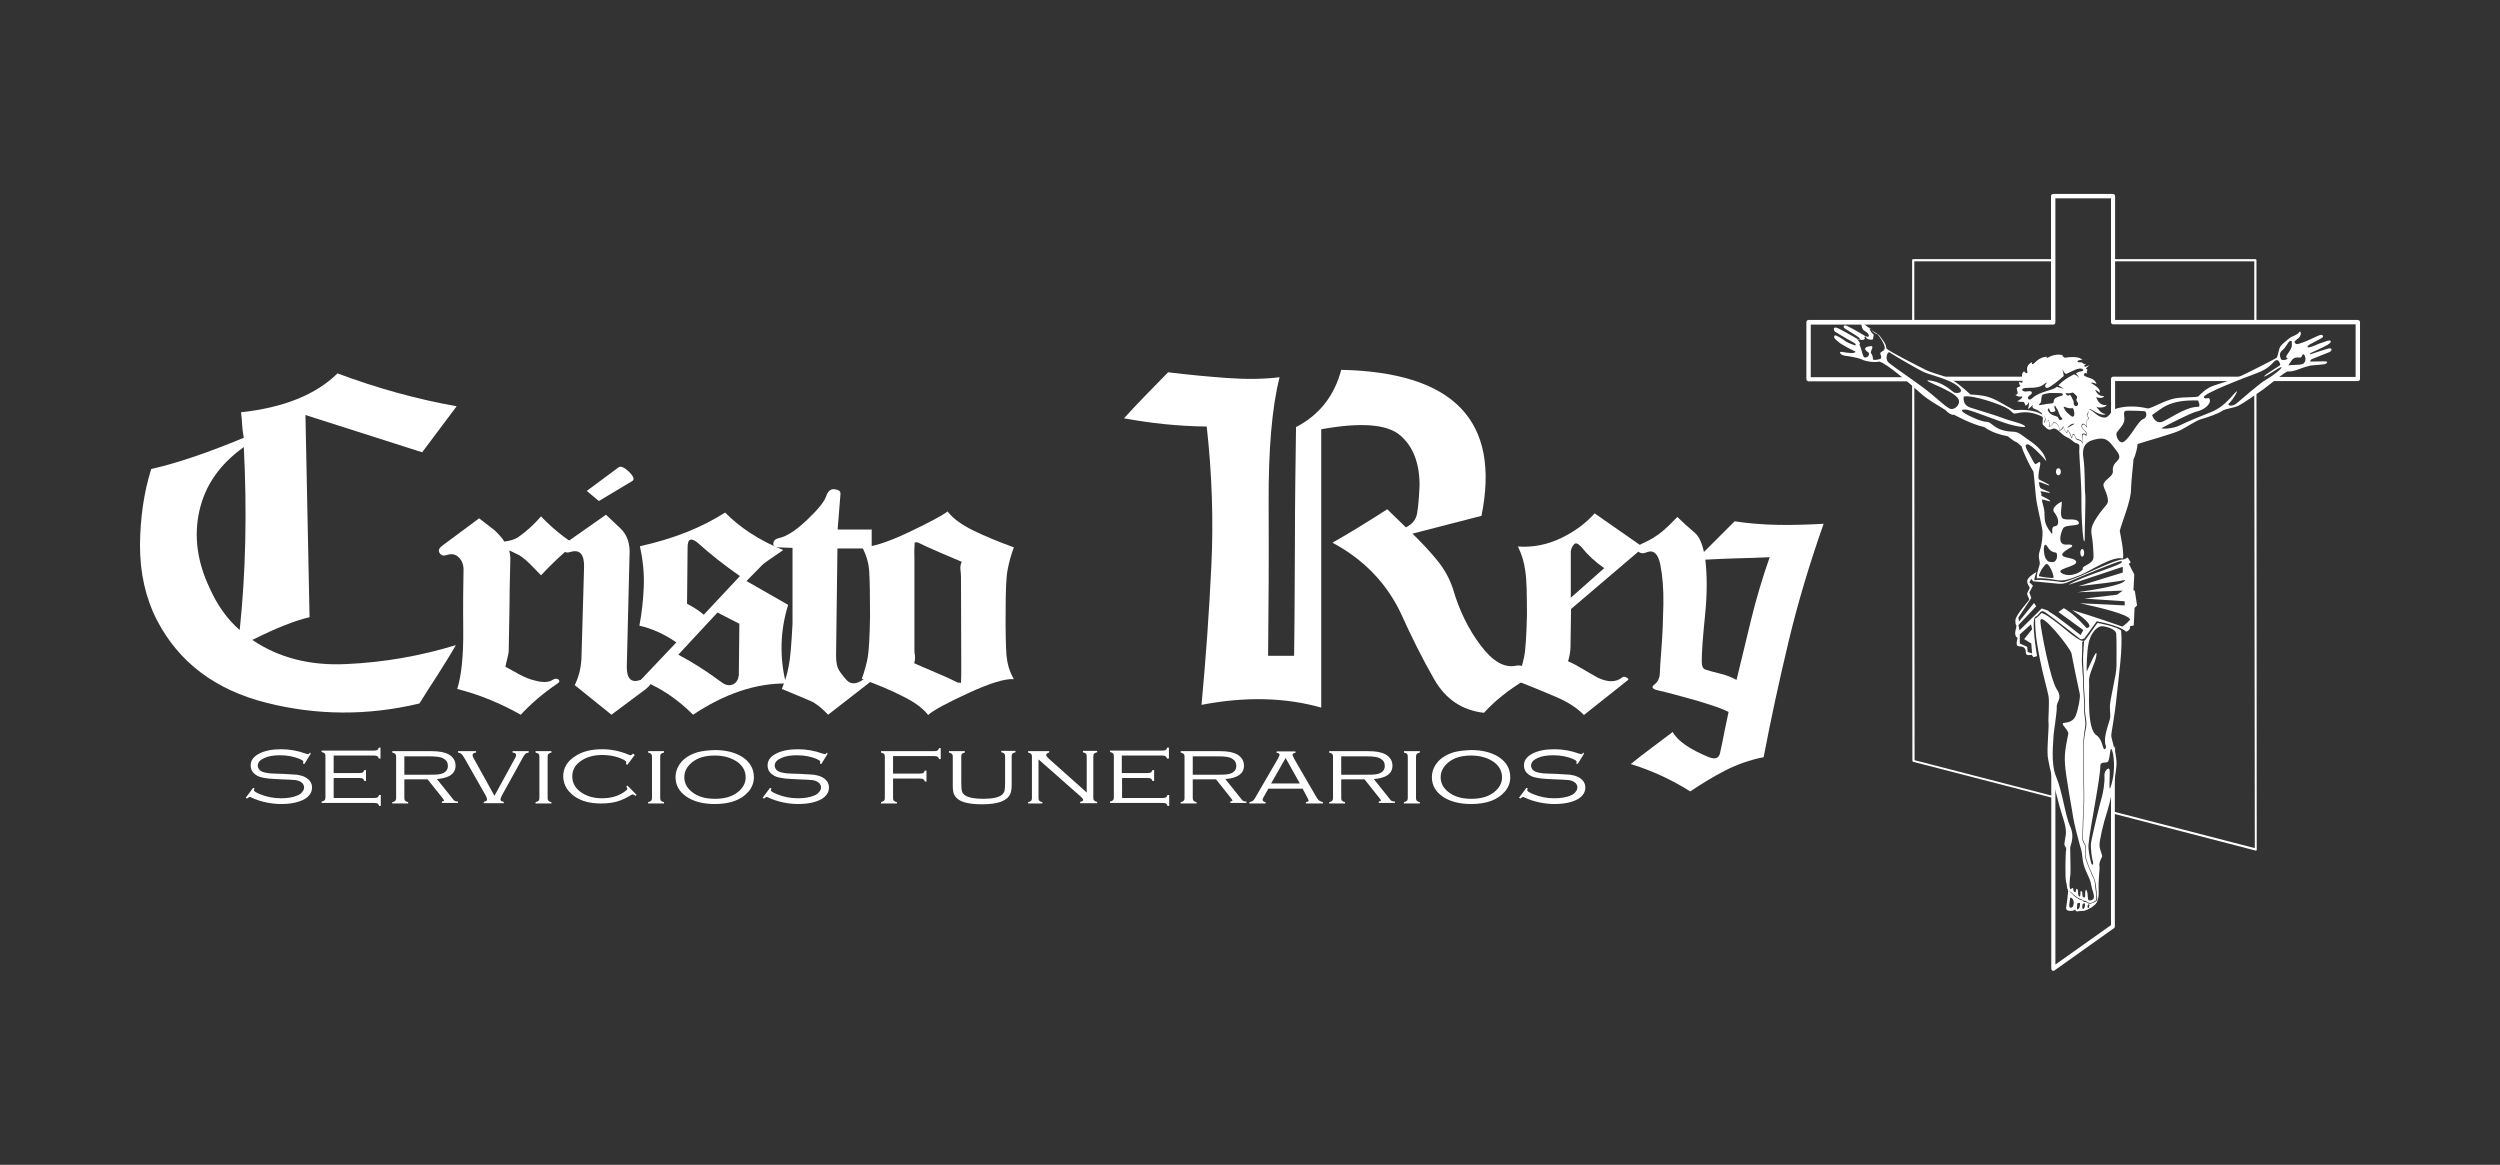 <?xml version="1.0" encoding="utf-8"?>
<!-- Generator: Adobe Illustrator 26.5.0, SVG Export Plug-In . SVG Version: 6.00 Build 0)  -->
<svg version="1.1" id="Logo" xmlns="http://www.w3.org/2000/svg" xmlns:xlink="http://www.w3.org/1999/xlink" x="0px" y="0px"
	 viewBox="0 0 912.6 425.2" style="enable-background:new 0 0 912.6 425.2;" xml:space="preserve">
<rect x="0" y="0" width="912.6" height="425.2" fill="#333333" stroke="none"/>
<style type="text/css">
	.st0{fill:#FFFFFF;}
</style>
<g>
	<g>
		<path class="st0" d="M749.2,290.5l-50.3-13l-0.1-137.2c-0.3-0.2-0.5-0.3-0.8-0.5l0.1,137.9c0,0.2,0.1,0.3,0.3,0.4l50.7,13.1
			C749.1,291,749.1,290.7,749.2,290.5z"/>
	</g>
	<g>
		<path class="st0" d="M698.8,117.3l0-21.9l50.7,0c-0.1-0.2-0.1-0.5,0-0.8l-51.1,0c0,0,0,0,0,0c-0.1,0-0.2,0-0.3,0.1
			c-0.1,0.1-0.1,0.2-0.1,0.3l0,22.4C698.3,117.3,698.5,117.3,698.8,117.3z"/>
	</g>
	<g>
		<path class="st0" d="M822.9,95.4l0,22.1c0.2-0.1,0.5-0.1,0.8-0.1l0-22.4c0-0.2-0.2-0.4-0.4-0.4l-52.2,0c0.1,0.2,0.1,0.5,0.1,0.8
			L822.9,95.4z"/>
	</g>
	<g>
		<path class="st0" d="M823.7,143.3c-0.2,0.2-0.5,0.3-0.8,0.4l0.2,165.9l-51.8-13.4c0.1,0.3,0.1,0.6,0.1,0.8l52,13.5
			c0,0,0.1,0,0.1,0c0.1,0,0.2,0,0.2-0.1c0.1-0.1,0.1-0.2,0.1-0.3L823.7,143.3z"/>
	</g>
	<g>
		<path class="st0" d="M818.5,137.5h-47.1c-0.4,0-0.8,0.3-0.8,0.8v15.3c0.5-0.4,1-0.8,1.5-1.1v-13.4h44
			C816.7,138.4,817.6,137.9,818.5,137.5z"/>
	</g>
	<g>
		<path class="st0" d="M740.1,137.5h-30.4c1,0.3,1.9,0.8,2.6,1.5h28C740,138.6,739.9,138,740.1,137.5z"/>
	</g>
	<g>
		<path class="st0" d="M860.6,116.8h-88.5V71.6c0-0.4-0.3-0.8-0.8-0.8h-21.8c-0.4,0-0.8,0.3-0.8,0.8v45.2h-88.5
			c-0.4,0-0.8,0.3-0.8,0.8v20.8c0,0.4,0.3,0.8,0.8,0.8h36.7c-0.2-0.2-0.5-0.3-0.7-0.5c0,0,0,0,0,0c0,0,0,0,0,0
			c-0.1-0.1-0.2-0.2-0.3-0.2c-0.2-0.2-0.4-0.5-0.4-0.8H661v-19.2h88.5c0.4,0,0.8-0.3,0.8-0.8V72.4h20.3v45.2c0,0.4,0.3,0.8,0.8,0.8
			h88.5v19.2h-29.1c-0.1,0.1-0.2,0.2-0.3,0.3c-0.6,0.4-1.2,0.8-1.7,1.2h31.9c0.4,0,0.8-0.3,0.8-0.8v-20.8
			C861.4,117.1,861.1,116.8,860.6,116.8z"/>
	</g>
	<g>
		<path class="st0" d="M772.1,281.7c-0.1,1.6-0.7,2.9-1.1,4.4c-0.2,0.8,0.1,2.1-0.4,2.9v48.7l-20.3,14.4v-68.6
			c-0.2-0.3-0.4-0.6-0.6-0.9c-0.3-0.5-0.6-1-0.9-1.6v72.6c0,0.3,0.2,0.5,0.4,0.7c0.1,0.1,0.2,0.1,0.3,0.1c0.2,0,0.3,0,0.4-0.1
			l21.8-15.5c0.2-0.1,0.3-0.4,0.3-0.6v-56.6C772.1,281.5,772.1,281.6,772.1,281.7z"/>
	</g>
	<g>
		<path class="st0" d="M772.1,277.6c0,0.1,0,0.2,0,0.2v-5.5c0,0,0,0,0,0c-0.2,0.6-0.6,1.2-0.7,1.8c-0.1,0.5,0.1,0.8,0.2,1.2
			C771.9,276.1,772,276.9,772.1,277.6z"/>
	</g>
	<g>
		<path class="st0" d="M760.1,200.4c-0.4,0-0.7,0.6-0.7,1.4c0,0.8,0.3,1.4,0.7,1.4c0.4,0,0.7-0.6,0.7-1.4
			C760.8,201,760.5,200.4,760.1,200.4z"/>
		<path class="st0" d="M751.4,170.9c-0.5,0-0.9,0.6-0.9,1.3c0,0.7,0.4,1.3,0.9,1.3c0.5,0,0.9-0.6,0.9-1.3
			C752.3,171.5,751.9,170.9,751.4,170.9z"/>
		<path class="st0" d="M740.5,149.2C740.5,149.2,740.5,149.2,740.5,149.2C740.5,149.2,740.5,149.2,740.5,149.2z"/>
		<path class="st0" d="M843.9,131.1c0.3-0.1,4.5-1.8,5-2c0.5-0.2,2.3-0.7,2.2-1.5c-0.1-0.9-1.6-0.2-2.1-0.1
			c-0.5,0.1-4.9,1.6-5.5,1.8c-0.7,0.1-0.1-0.4,0.3-0.6c0.3-0.1,2.7-1.2,4.5-2.1c1.9-0.9,3-1.8,2.4-2.2c-0.6-0.4-2,0.4-3.1,0.7
			c-1.1,0.3-2.6,1.1-3.9,1.5c-2.4,0.7-1.1-0.6-0.5-0.9c0.6-0.3,2.6-1.4,3.4-1.8c0.8-0.4,1.7-0.8,1.3-1.4c-0.4-0.6-1.5,0-2,0.2
			c-0.4,0.2-2.7,1.2-3.7,1.7c-1,0.4-2.8,1.1-3.5,1.2c-0.7,0.1-1.1-0.5-1.1-0.8c0-0.3,1.2-1.2,1.6-1.5c0.4-0.3,1.2-1.9,0.3-2.3
			c-0.7,1.3-3,1.8-3.7,2.4c-0.7,0.6-2.6,2-3.3,3c-0.7,0.9-0.7,2.7-1.4,4.2c-0.7,0.5-11,5.7-13.2,6.7c-2.2,1-6.1,2.3-9.3,3.3
			c-3.2,0.9-5.4,3.4-6,4c-0.5,0.6-4.8,0.2-8.5,0.8c-3.7,0.6-8.8,3.8-10.1,3.7c-3.8-0.9-7.8-1-11.3,0c-2.4,0.7-2.6,3.7-4.9,3.3
			c-2.3-0.3-3.1-2.1-5.1-2.9c0.1-1,3.9,2.9,6.1,1.6c-1.5,0.2-2.9-1.7-3.6-2.7c0.6,0.6,3.5,0.5,3.8-0.6c-2.1,0.4-3.3-1.2-3.8-2.9
			c0.7,0.5,2.7,0.5,2.9-0.3c-1.8,0.1-2.7-1-3.3-2.3c0.4,0.1,1.1,0.5,1.6,1.1c0.7-1.5-2-2.9-3.1-3.6c0.2-0.3,1.4,0,2,0.4
			c-0.6-2.3-3.2-2.1-4.5-3.1c-0.3-0.3,0.3-1,0.3-1l0.9,0.3c0,0-0.5-0.4-0.1-1c0.4-0.6-0.5-0.8-0.5-0.8l1.3-1.4c0,0-1.1,0.7-1.5,0.7
			c-0.4,0-0.3-0.7-0.3-0.7s0.6-0.1,0.5-0.4c-0.4,0.1-0.9,0.1-1.2-0.3c-0.3-0.5-1.3,0-1.8-0.4c-0.3-0.4,0.9-0.9,1.8-0.6
			c-1.2-1.9-6.4-0.9-6.4-0.9s-1.2-0.5-0.8-0.9c-2.7-0.9-5.5,0.9-5.5,0.9s-0.6,0.1-0.4-0.4c-3.1,0.2-4.5,2.7-5,2.7
			c-0.5,0-0.4,0-0.3-0.7c-2.6,1.2-1.7,3.3-1.7,3.7c0,0.6-0.9,0.3-1.2-0.4c-1.6,1.2-0.2,2.8-0.7,4.2c-0.6,0.1-1.1-0.4-1.1-0.4
			s-0.2,1.1,0.4,1.4c0,0.8-1.4,0.4-1.3,1.2c0.1,0.7,0.9,2.2-0.5,2.2c0.4,0.5,1.4,0.9,2.4,0.6c0.6,0.3-1.2,1.7-1.8,1.7
			c0.7,0.4,2.4,0.3,2.4,0.3s0.8,1,0.5,1.3c0.8,0.2,1.5-1.3,1.5-1.3s-0.1,2.4-0.5,2.6c0.7-0.1,1.9-1.6,1.9-1.6s-0.7,1.2,0.7,1.6
			c1.3,0.4,3.3,2,2.6,2c-2.7-1.7-7-1.8-10.1-1.6c-3.9-1.9-6.3-3.9-9.9-4.9c-2-0.6-5.9-0.8-6.1-0.8c-2.1-1.9-5.5-5-8.3-6.1
			c-2.8-1.2-5.6-1.6-8.7-3.2c-3.1-1.6-12.5-6.3-13.7-7.5c0-1.7-1.5-3.2-2.2-4.3c-0.8-1.2-2.2-1.5-3.1-2.4c-0.9-0.9-2.6-1.7-3.2-2.7
			c-1.1,0.2-0.4,1.7-0.2,2.2c0.4,0.9,1.6,1.1,2.1,1.9c0.5,0.9,0.1,1.1-0.5,1c-0.5-0.1-1.1-0.5-2.6-1.4c-1.5-0.9-3.6-2-4.6-2.5
			c-1.3-0.6-1.6,0.3-1,0.8c0.6,0.5,2.3,1.4,2.5,1.6c0.2,0.2,2.8,1.6,3.1,2.2c0.1,0.3,0,0.6-0.6,0.3c-0.5-0.3-2.7-1.6-3.5-2
			c-0.8-0.4-1.4-0.9-3.7-2c-2.3-1.1-1.7,0.9-1.2,1.2c0.5,0.3,3.9,2.4,4.5,2.7c0.6,0.3,2.4,1.3,2.8,1.6c0.4,0.3,0.2,0.9-0.3,0.6
			c-0.6-0.3-1.9-0.6-3-1.3c-1-0.7-2.3-1.6-3.4-2.1c-1.1-0.5-1,0.3-0.9,0.7c0.1,0.4,0.7,0.8,1.5,1.5c0.8,0.8,2.4,1.5,3.7,2.3
			c1.3,0.8,3.4,1.3,2.2,1.6c-1.2,0.4-1.2,0.1-2.3,0.1c-1.1,0-3.2-0.8-3,0c0.2,0.7,1,0.9,2,1.1c1,0.1,4.6,0.7,5.9,1.3
			c1.5,0.8,4.7,1.2,6.4,0.8c2.7,0.6,11.5,8.3,14.8,11.3c3.2,3,7.9,5.3,9.5,6.5c0.9,1.1,2.2,1.8,3,1.6c0,0,6.3,3.5,11,4.5
			c3.7,2.6,7.6,3.1,8.4,3.3c0.7,0.2,1.9,1.7,3.6,2.3c0,0,0.5,0.4,1.7,1.5c0.4,1.8,3.1,7.4,4.3,9.2c0.3,2,0.7,8.2,1.1,10.7
			c0.4,2.5,2,9.2,2.2,10.9c0.1,1.7-0.2,5-1,7.3c-0.8,2.2,0.1,3.7,0,4.7c-0.1,1-1.1,2.8-1.1,5.3c2.9-0.1,5,0.3,7.5,0.7
			c2.6,0.4,4.9-0.5,8.4-1.9c3.6-1.4,11.8-7.1,15.6-6c0.3-3.2-0.9-8.2-1.2-10.1c0.9-3.5,4-10.7,4.1-14.9c0.1-4.2,0.9-9.9,0.9-11.2
			c1-2.1,1.5-4.8,1.5-5.6c2.6-0.9,12.8-3.7,15.3-4.9c2.6-1.2,5.6-3.5,8-4.2c2.4-0.7,5.9-1.9,7.4-2.9c1.5-1,3.8-1,5.9-1.9
			c2-0.9,7.6-4.9,9.2-6c1.7-1.2,7.7-6.2,8.9-6.6c2.3,0.2,4.9-1.2,6.1-1.5c1.2-0.3,2.1-0.7,2.8-0.7c0.5,0,3.2-0.3,4.3-0.4
			c1.1-0.1,2.2-1.1,0.3-1.1c-1.9,0-3.9,0.1-5,0.1C843.1,131.8,843.5,131.3,843.9,131.1z M761.7,155.6l-0.1-1.8l0.8-1.1l-0.7-1.2
			c0,0,0.8-0.9,0.4-1.7c0.6,1-0.2,1.8-0.2,1.8l0.7,1.1l-0.9,1.1l0.1,2.3c0,0-0.9-1.5-1.5-1.1c-0.6,0.4-0.2,1.4,0.7,2.1
			c1.3,1,0.5,2.2,0.5,2.2s0-0.8-1.1-0.7c-0.5,0.6,0.4,2.2-0.2,3.4c-0.4-1.7-2.2-1-2.5-2c-0.5-1.7-1-1.2-1-1.2s-0.1,1-0.6,1.2
			c0.1-0.7-1.2-2.8-1.2-2.8s-0.4,0.3-0.3,1c-0.9-0.6-1.4-2.3-1.4-2.3s-0.2,1-1.5,1.4c0.2-2.2-1.3-2.9-1.8-3s-0.6,1.2-2.1,1.6
			c0.5-0.4,0.3-1.9-0.1-2.5c0,0-0.4,0.8-1.6,0.8c0.5-0.9,0.6-1.8,0-2.7c0.5,0.6,0.8,1.7,0.3,2.6c1,0,1.3-0.9,1.3-0.9
			c0.4,0.6,0.8,2.1,0.3,2.5c1.3-0.4,1.3-1.6,1.8-1.6c0.5,0,2.3,1.1,1.9,3c1.2-0.4,1.4-1.6,1.4-1.6s0.6,1.9,1.4,2.4
			c-0.1-0.6,0.4-0.9,0.4-0.9s1.4,2,1.3,2.7c0.4-0.2,0.4-1.2,0.4-1.2s0.6-0.5,1.1,1.2c0.3,1,2.1,0.3,2.5,2c0.4-1.1-0.5-2.8,0-3.4
			c1.1-0.2,1.3,0.4,1.3,0.4s0.4-0.7-0.9-1.8c-0.8-0.7-1.1-1.7-0.4-2.2C760.9,154.5,761.7,155.6,761.7,155.6z M749.9,148.5
			c0,0,0.3-0.8,0.4-0.3c0.1,0.4,0.5,0.9,0.8,1.4c0.3,0.5,0.8,2.4,1.5,2.9c0.7,0.6-0.2,0.8-0.5,0.8c-0.3,0.1-0.7-0.5-0.8-0.8
			c-0.1-0.3-0.2-0.4-0.9-0.6c-0.7-0.2-1.9-0.6-2.4-1.4c-0.6-0.8-0.6-0.9-0.2-1.4c0.3-0.5,0.2,1.1,1,1.3c0.8,0.2,1.5-0.5,1.6-0.3
			C750.3,150.3,749.9,148.5,749.9,148.5z M758.3,146.7c0.8,0.9-0.2,2.1-1,1.3c-0.8-0.9,0.1-0.6-0.5-1.8c-0.6-1.2-1-2.5-1.5-1.9
			c-0.5,0.6-1.8-1-1-0.8c1.6,0.4,2.2-0.6,2.7,0c0.5,0.6,1.3,0.9,1.2,1.6C758.2,145.6,757.6,145.8,758.3,146.7z M756.4,149
			c0.5-0.2,0.8,1.2,0.8,1.9c0.1,0.7-0.2,1.6-1.1,1c-0.8-0.6-1.8-1.4-2.2-2.1c-0.4-0.7-0.9-1.5-0.3-1.3
			C754.2,148.8,755.9,149.2,756.4,149z M757,154.9c-0.5,0.3-3.3,1.9-2.1,0.9c0.6-0.4,0.8-0.8,1.4-1
			C756.9,154.6,757.5,154.6,757,154.9z M741.8,145.4c-1.3,1.2-2.1-0.3-1-1c1.1-0.6,1.7-2-1-1.5c-1.5,0.3-2.7-1.2-0.1-1.3
			c2.5-0.1,3.2,0,4.6-0.4c2.2-0.7,1.9-1.5,3.1-1.5c-1.3,0.6-1.1,2.7,0.7,1.6c0.9-0.5,3.1-2.1,5.2-4c0.2-0.2-0.5-2.7-0.5-2.8
			c0,0,0.8,2.4,1.7,1.9c2.6-1.2,3.9-2.1,5.5-1.8c1,0.6,0.3,0.9-0.5,1c-0.3,0-1.1,0.3-1.7,0.7c0-0.1,1.2,1.4,1.1,1.6
			c-0.4-0.6-1.5-1.3-1.9-1.2c-1.8,0.9-4,2.2-5.6,4c0,0,2,1.2,1.9,1.2c0,0-2.4-0.7-2.5-0.7C749.3,142.7,744.7,142.7,741.8,145.4z
			 M744.5,147.9c-0.4,0-0.1-0.4,0.4-0.9c0.4-0.4,0.1-2.2,0.6-2.6v-0.2c0-0.2,1.7-0.6,2.4-0.7c0.7-0.1,3.2,0,4.2,0
			c1,0,1.2,0.7,0.6,0.9c-0.6,0.2-2,0.6-2.5,1c-0.5,0.4-0.6,1.3-0.5,1.4c0,0.1-0.5,0.6-1.2,0.5C747.8,147.3,744.9,147.9,744.5,147.9z
			 M688,127.1c-0.1,1-0.9,1-1.5,1.6c-0.6,0.6,1.3,2.1-0.7,2.5c-2,0.4-2.1,0.1-2.1-0.3c0-0.6-0.3-1.5-0.7-2c-0.5-0.7,2-3.2-1-2.4
			c-2.7,0.7,0.1,2.1,0.2,2.3c0.4,1.6-1.4,1.9-1.7,1.6c-0.4-0.3-0.8-1.8-1.2-3.3c-0.4-1.4-0.7-0.9-0.4-1.5c0.3-0.6-0.9-1.5-0.9-1.8
			c0-0.3,1.3,0.4,1.9,0.3c0.6-0.1,0.9-0.3,0.8-0.7c-0.3-0.5,0.3-0.7,0.4-0.4c0.2,0.5,0.5,0.8,1.2,0.9c0.7,0.1,1.5,0.4,1.5-0.6
			c0-1,0.6-0.8-0.3-1.6c-0.9-0.8-1.3-2.3-0.9-2c0.4,0.4,1.1,1.8,2.7,2.3C685.8,122.3,688.2,125.8,688,127.1z M713.2,143.2
			c-0.9-0.6-3.7-3.4-8-4.2c-4.3-0.8,1.1,1.4,3.1,2.3c2,1,5.9,2.7,6.7,4.6c0.7,1.9-1.7,4.1-3.4,3.2c-1.8-0.9-5.5-4.6-9.4-7.5
			c-3.9-2.9-10.5-7.4-12.5-9c-2-1.5-0.6-4.4,0-4c1.8,1.2,10.6,6.4,13,7.4c2.4,1,8.8,2.4,11.9,4.9
			C717.7,143.5,714.1,143.8,713.2,143.2z M749.6,210.9c-0.4,0.3-5.1-0.4-5.3-0.6c-0.2-0.3,1.1-3.1,2.5-4.3
			C747.9,204.9,750,210.6,749.6,210.9z M749.3,205.2c-1.8-0.1-1.8-0.3-2.5-1.3c-0.7-1-1.1-4.9-0.2-5c0.9-0.1,1,2.5,3.8,2.8
			C751.3,201.8,751.1,205.2,749.3,205.2z M771.5,170.1c-0.8,2.1,0.9,2.2-2,4.6c-2.9,2.4-1.3,2.8-0.3,6.3c0.9,3.5-0.3,2.6-3.6,7.6
			c-3.4,5-1.9,5.6-1.6,10.3c0.3,4.7,0.5,5.2-0.7,6.3c-1.2,1.1-3.4,1.7-3,2.4c0.4,0.6-4,3.5-7.4,1.8c-3.4-1.7,5.1-2.5,5-4.2
			c-0.2-1.7-4.2-1.3-5-2.4c-0.8-1,3.1-3,3.1-3s1.8-1.2-1.7-1c-3.4,0.2-2.1-4.2-1.2-5.9c0.9-1.7,6.6-0.5,5.7-2.3
			c-0.9-1.8-5-0.3-6-1.5c-1-1.3,0-4.5-0.2-6c0,0-4.4,2.1-2.6,4.1c1.6,1.9,1.9,4.8,0.1,4.9c-1.1,0.1-1,1.5-0.9,2.3
			c0,0.5-0.3,0.3-0.4,0.2c-2.9-3.7-2.3-5.1-2.5-7.7c-0.2-2.3-1.2-4.3-0.8-4.5c0.4-0.2,2.9,0.9,2.9,0.5c0-0.4-2.6-1.6-3-1.8
			c-0.5-0.2-0.1-0.6-0.2-0.9c-0.1-0.6-0.5-0.5-0.3-0.8c0.2-0.3,3.3,0.8,3.4,0.4c0-0.3-3.2-1.2-3.5-1.7c-0.3-0.4-0.6-1.8-0.4-2.1
			c0.2-0.2,3.6,1.4,3.7,1.2c0.2-0.4-3.7-2-3.9-2.3c-0.2-0.4-0.1-2.4,0.4-4.4c0.8-3.5-1.1-0.9-1.6-1.1c-0.5-0.2-1-1.5-2.3-3.8
			c-1.3-2.2-1.8-3.4-0.5-3.4c1.3,0.1,5.4,4.5,6,5.2c0.7,0.9,1.1,1.4,0.4-0.3c-1.1-3-4.3-5.3-6.5-6.8c-2-1.4-3.3-2.7-5.1-2.7
			c-7.1-0.2-7.7-3.6-9.7-3.6c-2,0-6.8-2.2-8.5-3.4c-1.7-1.2,0.5-1.3,1.8-0.9c1.4,0.3,9.2,3.3,13.3,4.7c4.1,1.4,8.8,2,7,0.9
			c-1.8-1.1-4.8-1.5-7.8-2.7c-3.1-1.2-9.8-3.1-11.8-3.8c-2-0.7-2.6-1.9-2.5-4c2.8-0.9,14,2.9,16.3,4.5c2.3,1.6,1.2,2,4,1.4
			c2.8-0.6,5.8,0.1,8.4,1.4c0.6,0.3-0.3,2.7,0.4,3.1c0.7,0.4,1.5,2.3,3.2,1.4c1.8-0.9,3.1,2,5.4,3c2.2,1,2.1,1.8,3.5,2.2
			c1.5,0.4,1,1.3,1,2.9c0,1.6,0.9,13,0.8,17.8c-0.1,4.7,0.4,12.3,0.7,14c0.2,1.5,0.5,1.4,0.5,0.2c0-4.5,0.4-14.1,0.2-16.1
			c-0.3-2.6,0-8.9-0.7-13.6c-0.7-4.7,1.6-6.2,5.3-6.8c3.6-0.6,4.6,1.5,7,4.6C775,167.8,772.3,168,771.5,170.1z M782.3,153
			c-1.8,0.7-4.4,6.3-6.8,8.1c-1.9,1.5-3.4-2.2-2.8-3.2c0.6-1,2.9-3,2.8-5c-0.1-2.1-0.7-3.1,1.6-3c2.3,0.1,5.9,0,6.1,0.4
			C783.4,150.5,784.1,152.3,782.3,153z M785.6,151.5c3.4-2.2,6-5.7,16.8-5.3c0,0,1.1,2.3,0,2.3c-5,0-11.4,5.2-13.6,5.6
			C786.5,154.5,785.6,151.5,785.6,151.5z M827.2,138.6c-2.2,1.2-8.9,7.1-10.7,8.6c-1.7,1.5-3.9,0.8-2.7-0.1c1.2-0.9,4.5-6.5,1.6-3.2
			c-2.9,3.4-5.4,5.4-8.2,6.5c-2.8,1.1-9,3.6-11.5,4.9c-2.5,1.3-7.4,1.4-6.5,0.9c2.7-1.4,10.5-5.5,12.8-6c2.3-0.5,4.9-2.4,4.7-4.1
			c-0.1-1.7-1.8,0.1-2.2-1.1c-0.5-1.2,14.2-6.9,19.1-8.7c4.9-1.8,5.6-3.6,6.9-4.6c1.3-1,1.9,1.3,1.9,1.5c0,0.3-4.5,2.7-6,4.2
			c0.5,0.4,5.7-3.4,6.3-3.4C833.6,134.2,829.5,137.3,827.2,138.6z M834.9,130.7c0.9,0.3-1.9,1.3-2.3,0.3c-0.4-1.1-0.7-2.1,0.6-3.2
			c1.4-1.1,1.9-2.9,2.7-3.3c0.8-0.3,0.7,0.2,0.7,0.8c0,0.3,0,0.5,0,0.7c0,0.7-0.1,0.9-0.7,2C835,129.4,834,130.4,834.9,130.7z
			 M840.7,132.8c-1,0.6-4.9,0.3-5.2,0.6c-0.4,0.2,0.5-1.1,1.1-1.9c1.3-1.8,3.2-0.5,3.5-1.2c0.3-0.7,0.6-1.5,1.2-0.5
			C841.8,130.9,841.7,132.2,840.7,132.8z"/>
		<path class="st0" d="M765.7,227.4c-0.2,0.1-3.8,5.4-4.1,5.7c-0.3,0.4-0.5,1-1.6,0.8c-1-0.2-3.4-1.9-5.9-4c-2.5-2.1-8.3-6.7-9-6
			c-0.7,0.7-0.9,1.2-2.2,1.9c0,6.1,0.8,9.9,1.8,15.1c1,5.1,2.6,10.7,3.1,13.2c0.4,2.5-0.2,8.3,0,9.8c0.2,1.5-0.6,8.6-0.3,12.2
			c0.4,3.6,4.2,18.3,5.5,22.2c1.3,3.9,1.2,5.5,1.1,6.4c-0.1,0.9-0.6,3.3-0.5,3.7c0.1,0.4,0.9,1.3,0.6,1.9c-0.2,0.6-0.4,10.4,0,11.6
			c0.4,1.2,0.2,2,0.6,2.8c0.3,0.6,0,1.5,0,2.1c0,0.7-0.4,3.4-0.5,4c-0.1,0.6-0.4,1.6,1.3,1.7c1.7,0.1,1.9-0.6,1.9-0.6
			s0.1,0.9,0.9,0.8c0.4-0.1,0.4-0.1,2.3-0.2c0,0,1-0.3,1.4-0.5c0.4-0.3,1.5-0.8,1.5-0.8l1.2-1c0,0,1.5-1.1,1.3-5.1
			c-0.2-4,0.5-8.3,0.3-9c-0.3-0.7,0.5-2.7,0.9-3.2s-0.8-2.5-0.9-4.2c-0.1-1.7,1.4-8.2,2.8-12.4c0.9-2.8,3-11.7,3.4-16.9
			c0.3-3.7-1.9-9.6-1.9-10.9c0-1.3,1.2-6.5,2-14.6c0.8-8.1,2.2-16.8,1.6-23.7C773,228.8,766.5,227.5,765.7,227.4z M755.7,309.6
			c0-1.2,1.8-3.9,0-7.9c-1.8-3.9-2.9-13-5.1-18.1c-2.2-5.1-0.9-13.7-1-14.5s1.3-9.1,1.2-11c-0.2-1.9,2.3-3.1,0-6.5
			c-2.3-3.4-5.8-21.5-6-24.8c-0.2-4.3,11.1,9.9,11.4,11.8c0.3,1.9,2.7,13.5,3,14.7c0.3,1.2-0.6,5.8-1.5,8c-0.9,2.1-2.7,2.4-4.3,2.6
			c-1.6,0.2,1.8,2.5,1.6,4c-0.2,1.5-1.6,6.3-1.2,11c0.3,4.7,2.8,17.8,3,19.5s2,8.7,2.8,11.4c0.8,2.6,0.3,4.6,1.8,8
			c1.5,3.4,1.6,3.3,2,5.4c0.3,1.8,1.2,3.4,0.9,4.6c-0.1,0.5-0.6,0.8-0.9,0.8c-0.4,0.1-1.1,0.3-1.2-0.5c-0.1-0.9-0.1-2.6-0.6-3.2
			c-0.2-0.3-0.2-0.1-0.3,0.3c-0.3,0.9,0.1,2.5-0.4,2.4c-0.9-0.1-0.7-0.8-0.8-1.9c0-0.3-0.6-0.6-0.6-0.3c-0.1,0.8,0,2.2-0.5,1.8
			c-0.7-0.6-0.2-1.4-0.6-2.5c-0.2-0.4-0.4-0.3-0.5,0c-0.1,0.4-0.1,1.2-0.6,0.9c-0.5-0.2-0.4-0.9-0.5-1.2c-0.1-0.2-0.3-0.3-0.4-0.2
			c-0.4,0.2-0.5,0.9-0.8,0c-0.3-0.8,0-3.9,0.2-5.1C755.9,317.7,755.7,310.8,755.7,309.6z M757,329.6c-0.1,1.4-0.6,1.9-1.3,1.7
			c-0.7-0.1-0.1-2.6,0-3.5C755.8,327.3,757.1,328.2,757,329.6z M758.6,331.9c-0.7,0.5-0.3-1.3-0.3-2.1c0,0,1-0.5,1,0
			C759.3,330.3,759.3,331.4,758.6,331.9z M760.4,331.8c-0.4-0.2-0.3-1.1-0.2-1.6c0.1-0.3,0.9-0.9,0.9,0
			C761.2,330.9,760.7,332,760.4,331.8z M762.2,331.5c-0.2-0.1-0.2-0.7-0.1-1.1c0.1-0.2,0.6-0.6,0.6,0
			C762.7,331,762.4,331.7,762.2,331.5z M765.5,328.6c-0.1,0.2-0.8,0.8-1.8,1.1c-1.1,0.4-1.4,0.1-1.8-0.2c-0.6-0.5-1.1-0.1-1.4-0.5
			c-0.5-0.7-1.2-0.4-1.7-0.8c-0.6-0.5-1.7-1-2-1.5c-0.3-0.5-1.1-0.9-1.3-1.3l-0.2-0.3c0.2,0.3,1.2,0.9,1.5,1.3
			c0.3,0.4,1.6,1.2,1.8,1.4c0.2,0.2,1.3,0.4,1.8,0.8c0.4,0.4,0.9,0.1,1.2,0.4c0.3,0.3,0.9,0.8,1.8,0.6c0.8-0.3,1.8-0.9,1.8-1.1
			s0.1-1,0-2c-0.1-1-0.5-3.5-0.5-4.3c-0.1-0.8-0.5-1.7-1.1-2.9c-0.5-1.2-2.4-5.5-2.4-6.6c0-1.2,0.1-3.4-0.1-4
			c-0.2-0.6-1.1-1.9-1-2.7c0.1-0.8,0.2-7.6,0.4-10.7c0.2-3.1,0.1-7.4,0-12.8c-0.1-5.4,0.1-9.8,0-10.7c-0.1-0.8,0.2-3.7,0.6-6
			c0.5-2.4-0.5-5.1-0.3-7.2c0.2-2.1-0.5-7.7-0.4-9.6c0.1-1.9-0.6-6.4-0.4-9.2c0.1-2.8,0.1-5.2,0.1-5.5l0.7-0.4c0,0.3-0.3,3-0.4,5.8
			c-0.1,2.8,0.4,7.3,0.3,9.2c-0.1,1.9,0.6,7.6,0.4,9.6c-0.2,2.1,0.9,4.8,0.4,7.1c-0.5,2.4-0.9,5.2-0.8,6.1c0.1,0.8-0.1,5.3,0,10.7
			c0.1,5.4,0.2,9.7,0,12.8c-0.2,3-0.3,9.9-0.4,10.7c-0.1,0.8,0.8,2.1,1,2.7c0.2,0.6,0.1,2.8,0.1,4c0,1.2,1.9,5.5,2.4,6.6
			c0.5,1.2,1,2.1,1.1,2.9c0.1,0.8,0.5,3.3,0.5,4.3C765.6,327.6,765.6,328.4,765.5,328.6z M770.4,287.5c-0.7,2-0.1-5.1-0.3-6.4
			c-0.2-1.5-2,0.4-1.9,1.8c0.2,2.8-0.5,6.4-0.9,7.9c-0.7,2.2-3.8,15.2-4,17c-0.2,1.8,0.3,5.6,0.7,6.7c0.3,1.2-0.3,1.6-0.6,0.6
			c-0.5-1.9-1.2-4.8-1-6.9c0.5-5.8,4.3-24,4.3-28.6c0-1.7,1.9-1,2.6-1.4c1-0.5,0.8-5.5,1.5-4.7C771.4,274.3,772.7,280.9,770.4,287.5
			z M772.6,243.2c0,3.1-2.4,12.1-2.4,14.6c0,2.6,0.3,3.6,0,4.7c-0.3,1.2-1.6,4.5-1.8,7.3c-0.1,2.8,0.9,2.8,0,3.6
			c-0.9,0.8-0.7-3.4-3.1-5c-3.7-2.4-2.5-16.2-2.7-19.4c-0.3-3.2,2.4-6.8,2.7-10c0.3-3.2-3.6,6.8-3.6,6c0-0.8,0-7.2,0.8-10.6
			c0.8-3.4,3.1-5.8,4.7-5.8c1.6,0,5.1,1,5.3,2.7C772.7,233.1,772.6,240.1,772.6,243.2z"/>
		<path class="st0" d="M778.8,215.4l0.3-5.7l-2-3.9l0.7-0.5l-1.1-1.8c0,0-0.6,0.4-1.4,0.7c-3.1-0.3-15.5,6.5-21.7,8.2
			c-0.8,0.2-1.7,0-2.9-0.2c-3.4-0.4-7.6-0.8-7.9-0.3c-0.6-0.1,0.6-3.1,0.6-3.1c-1.5,0.8-3.3,2.2-3.4,3.3c-0.1,1.1,0.9,2,0.9,2.5
			c0,0.5-1,1.7-0.9,2.3c0.1,0.6,0.9,1.7,0.7,2.1c-0.2,0.4-4.9,5.5-5,7.4c-0.1,1.9,0.4,1.7,0.4,2.1c0,0.4-0.7,2.2-0.4,3.3
			c0.3,1.1,0.8,0.8,0.8,1c0,0.3-0.7,2.3-0.1,2.9c0.6,0.6,3.1-0.4,3.1,2.5c0,1.5,2.1,0.8,2.1,0.8l0.7,0.9l1.3-0.4
			c0,0-2.2-12.8-0.7-14.3c1.9-0.8,1.7-3,3.7-1.7c2,1.3,12.8,9.8,12.8,9.8c0.8,0.2,1.5-0.3,1.5-0.3l4.5-6.2c0,0,8.5,1.5,10.7,3.8
			c1.8-0.6,1.4-2,1.4-2l1.4-0.3l0.3-6.4l0.9-0.9l-0.8-5.3L778.8,215.4z M741.5,234.9l0.3,3.6l-1.6-0.5l-0.2-1.9l-2.7-1.2v-3.3
			l4.1-3.7l0.4,1.8l-2.9,3.6L741.5,234.9z M774.7,228.7c0,0-11.4-4-18.3-6c1.8,1.2,6.7,4.4,6.3,6c-0.4,0.7-1.1,0.5-1.1,0.5
			s-4-4.8-8.2-7.2l-2,1.4l9.1,6.6l-1,1.8c-0.3-0.1-8.3-6.7-11-8.2c-0.6-0.3-0.8-0.6-0.9-0.7l-2.3-0.8l-8.1,8l-0.4-1.9l6.5-6.9
			l-0.8-1.2l-5.5,6.8l-0.2-1.5l4.7-7.1l-0.7-2l1.3-2.5l-1.3-1.3l0.7-1.2l0.7,0.9c0,0,7.2,0.7,9.4,0.9c1.4,0.1,2.6-0.3,3.1-0.5
			c0.1,0,0.1-0.1,0.2-0.1l0,0c4.2-1.8,17.6-7.5,19.5-7.7c0.1,0.2,0.3,0.5-0.2,0.8c-2.8,1.6-13.6,4.7-18.9,7.7l0.1,0.1l19.5-6.5v2.1
			l-16.2,5c5.4-0.6,14.8-1.7,17-2.3c0.2,1.8-11.6,3.7-17.5,4.5c5.1-0.2,16.7-0.6,16.7-0.6l-2.1,1.5l-11.9,1.4l14.7,1v1.5l-16.4-0.8
			c6.5,1.4,17.9,4,18.4,6C775.9,228.1,774.7,228.7,774.7,228.7z"/>
	</g>
</g>
<path class="st0" d="M55.2,171.2c9-2,20.3-5.8,33.8-11.4c-0.3-1.5-0.5-3-0.6-4.6c-0.1-1.6-0.2-3.2-0.4-4.7
	c15.5-1.7,27.3-6.4,35.2-14.2c14.7,5.5,29.3,9.5,43.5,12l-12.6,16.8l-42.6-13.6l1.5,73.8c-5.2,1.2-12.1,3.9-20.9,8.3
	c9.6,6.5,21.1,9.5,34.5,8.8c13.4-0.6,26.7-2.9,39.8-6.9c-2.1,3.7-4.4,7.3-6.6,10.8c-2.3,3.5-4.5,7-6.7,10.5
	c-18.8,4.5-37.5,4.4-56-0.3c-18.5-4.7-31.8-14.7-39.8-30.1c-4.2-8.2-6.2-17.3-6.2-27.4C51.2,189.1,52.5,179.8,55.2,171.2z M89,163.2
	c-8.7,6.2-14.1,13.9-16.2,23.2c-2.1,9.3-0.8,18.7,3.7,28.2c2.7,6.1,6.3,11.3,11,15.4C89.7,209.2,90.2,186.9,89,163.2z"/>
<path class="st0" d="M184.1,197.7c2.2-0.3,3.8-0.8,4.9-1.5c3.2-2.2,6-4.8,8.5-7.7c3.6,3.8,7.7,7.2,12.1,10.1
	c-4.1,3.4-8.2,7.2-12.1,11.4c-1.3-1.3-2.5-2.6-3.8-3.9c-1.3-1.3-2.6-2.4-4.1-3.4c-0.8-0.4-2-1-3.7-1.8c0.3,1.3,0.4,2.3,0.4,2.8
	c-0.1,5.6-0.3,11.2-0.3,16.8c-0.1,5.5-0.2,11.1-0.3,16.8c0,0.9-0.2,1.9-0.5,3c-0.3,1.1-0.5,2.1-0.7,3.1c1.5,0.8,3.2,1.7,5.1,2.8
	c1.9,1,3.8,1.8,5.6,2.2c2.9,0.8,5,0.7,6.3-0.1c0.9-0.6,1.7-0.7,2.3-0.3c0.6,0.5,0.5,1-0.3,1.5c-5.3,3.6-9.7,7.4-13.4,11.4
	c-7.5-4.2-15.2-7.4-23.2-9.4c1.5-4.7,2.3-11.9,2.2-21.6c-0.1-9.7,0-16.9,0.1-21.4c0.1-2-0.4-3.7-1.6-4.9c-1.2-1.3-2.7-1.6-4.5-1
	c-1.2,0.4-2,0.2-2.6-0.7c-0.6-0.9-0.3-1.7,0.8-2.6l13.6-10.1l5.8,4.5C182.2,195.2,183.4,196.5,184.1,197.7z"/>
<path class="st0" d="M221.2,187.9l5.3,5c2.5,2.4,3.6,5.7,3.3,9.9l-1,40.7c0,4.2,1.6,5.8,4.7,4.8c2-0.6,3.3-0.5,3.9,0.2
	c0.6,0.7,0,1.7-1.6,3l-12.6,9.4l-13.4-10.8c1.7-3.4,2.5-7.2,2.5-11.4l0.9-31.3c0.2-5-1.5-7-5-5.9c-1.2,0.4-2,0.2-2.6-0.7
	c-0.6-0.9-0.3-1.8,0.9-2.6L221.2,187.9z M214.2,179.2l11.6-8.6c0.8-0.6,2.1,0,3.8,1.6c1.7,1.7,2.1,2.8,1.2,3.4l-12.2,7.3
	L214.2,179.2z"/>
<path class="st0" d="M233.6,199.4c12.2-2.7,22.5-6.8,31.1-12.3c5.5,5.6,12.6,10.2,21.2,13.7c-4.5,3.1-7,4.8-7.4,5.2
	c-0.4,0.4-2.4,2.4-6,6.1l15.2,8.7c-2.9,9.4-3.2,19-0.8,28.7c-11-0.1-22.3,3.7-33.9,11.4c-5.5-5.5-11.5-9.6-18.1-12.3l-1-0.4l13-13.7
	c-4.5-3.1-9-5.1-13.5-6.1c0.9-4.6,1.4-9.4,1.6-14.2C235.2,209.3,234.7,204.4,233.6,199.4z M261.9,223.6l-14.3,15.4
	c5,2.6,10.2,5.9,15.6,9.9c1.5,1.2,2.9,1.5,4.2,1c1.3-0.5,2-1.6,2.3-3.3l0.2-18.9L261.9,223.6z M270.1,210.3c-6-4.2-11-8.2-15-11.8
	c-2.7-2.4-4.1-2-4.1,1.3l-0.2,20.6c2.3,1.2,4.4,2.5,6.1,4L270.1,210.3z"/>
<path class="st0" d="M305.7,200.1l-0.5,39c0,2,0.2,3.5,0.6,4.6c0.4,1.1,1.5,2.6,3.2,4.5c1.7,1.9,4.1,1.6,7-0.8
	c0.6-0.4,1.2-0.5,2-0.1c0.8,0.4,0.9,0.7,0.5,1l-16.2,12.6c-2.4-2.5-4.5-4.2-6.4-5c-1.9-0.8-5.3-2.3-10.5-4.4c1.1-2.7,2-5.5,2.5-8.3
	c0.6-2.8,1-7.9,1.4-15.5V200l-5.4-0.2c-1.2,0-1.7-0.5-1.6-1.5c0.1-1,0.8-1.6,2.1-1.9c2.9-0.6,6.3-2.9,10.3-6.7s6.3-6.7,6.9-8.6
	c0.6-1.8,1.6-2.7,3.1-2.5s2.2,0.7,2.1,1.8l-1,12.5v0.4h12.4v6.9H305.7z"/>
<path class="st0" d="M314.7,199.7c3.5,0.1,9.1-1.7,16.8-5.3c7.8-3.7,12.6-6.3,14.4-7.7c1.9,2.5,5,4.8,9.3,6.9
	c4.3,2.1,9.3,4.2,14.9,6.2c-1.1,2.9-1.8,5.7-2.3,8.3s-0.7,7.6-0.7,15.1c-0.1,7.5,0.1,12.9,0.3,16c0.3,3.1,1.1,6,2.7,8.7
	c-3.3-0.2-8.8,1.5-16.6,5.1c-7.8,3.6-12.7,6.2-14.7,8c-1.9-2.5-5.1-4.8-9.4-6.9c-4.3-2.2-9.2-4.2-14.8-6.3c1-2.9,1.8-5.6,2.2-8.1
	s0.7-7.6,0.8-15.1c0-7.5-0.1-12.8-0.3-15.9C317.1,205.4,316.2,202.5,314.7,199.7z M333.9,198c-0.1,1.5-0.2,3.4-0.1,5.8v32.8
	c0,0.9,0,1.8,0.2,2.7c0.1,0.9,0,1.9-0.3,2.8c1.7,0.8,4.4,1.9,8.1,3.5c3.7,1.6,6.4,2.8,7.9,3.6c0.5,0,0.8,0,1.1,0.1
	c0.1-1.4,0.1-3.4,0.1-5.9l-0.1-32.7c0-1-0.1-1.9-0.2-2.8c-0.1-0.9,0-1.9,0.5-2.8c-1.7-0.7-4.4-1.9-8.2-3.5c-3.7-1.6-6.3-2.8-7.9-3.6
	c-0.3,0-0.5,0-0.6-0.1C334.3,198.1,334.1,198,333.9,198z"/>
<path class="st0" d="M410.3,152.7c2.5-2.8,5.2-5.6,7.9-8.4c2.7-2.8,5.5-5.6,8.2-8.4c7.4,0.9,14.7,1.6,21.7,2.1
	c7.1,0.5,13.4,0.4,19-0.3c-2.8,11-4.1,26.5-4,46.3c0.1,19.9,0,38.3-0.2,55.4c1.6,0,3.2,0,4.8,0s3.2,0,4.7,0
	c0.2-14,0.2-27.9,0.3-41.8c0-13.9,0.2-27.8,0.4-41.7c8.5-4.4,14-11.4,16.5-20.9c41.1,0.9,58.2,18.6,51.2,53.3l-25.2,6.5
	c3.3,3.2,6.3,6.4,9,9.7c2.7,3.3,4.6,6.8,5.8,10.5c2.3,7.9,5.7,14.8,10.1,20.6c4.4,5.9,8.7,8.3,12.9,7.4c1.6-0.3,3.2,0.2,4.8,1.5
	c1.6,1.3,1,2.6-1.8,3.9c-5.5,3.3-10.5,7.2-14.7,11.8c-7.9-0.9-14-4.9-18.2-12.3c-4.2-7.3-8.3-15.5-12.4-24.6
	c-5.3-10.8-13.5-19.2-24.7-25.2c6-3.4,12.7-7.5,20-12.2c1.2,1.2,2.4,2.3,3.5,3.4c1.1,1.1,2.2,2.1,3.3,3.2c2.3-1.1,3.7-2.8,4.1-5.1
	c0.4-2.3,0.7-5.7,0.9-10.2c0-8.2-2.4-14.3-7.1-18.3c-4.8-4.1-14.4-4.8-28.8-2.2c0,16.9,0,33.8,0,50.8s0,33.9,0,50.8
	c-13.1-3.7-27.7-4.1-43.7-1c1.6-17.1,2.8-34,3.6-50.9c0.8-16.8,0.2-33.7-1.7-50.7C430.2,155.6,420.1,154.5,410.3,152.7z"/>
<path class="st0" d="M554.1,199.5c5.6,0.4,10.8-0.7,15.8-3.1c5-2.4,9-5.4,12.2-9l17.8,12.4l-26.4,22.5l-0.2,13.6
	c0,1.7-0.3,3.5-0.9,5.5c1.7,0.7,3.5,1.7,5.5,2.9c2,1.2,3.8,2.2,5.4,3.1c3.6,1.7,6.5,1.7,8.7,0c0.4-0.4,1-0.5,1.7-0.1
	c0.8,0.4,0.9,0.7,0.5,1L578.2,261c-2.4-2.5-5.8-4.7-10.2-6.6c-4.4-1.9-9.1-3.8-14.2-5.8c1.1-2.9,1.9-5.8,2.5-8.5s0.9-7.9,1.1-15.5
	c0-7.5-0.1-12.9-0.6-16.1C556.4,205.3,555.5,202.3,554.1,199.5z M585.6,207.4c-3.3-2.3-6.1-4.9-8.4-7.8c-1.2-1.3-2.1-1.6-2.7-0.8
	c-0.6,0.7-1,1.6-1.1,2.5v16.9L585.6,207.4z"/>
<path class="st0" d="M622,201.5l11.2-11.2c5.2,0.8,10.6,1.2,16,1.3c5.4,0.1,10.9-0.1,16.5-0.4c-5,14.2-9.3,28.4-12.7,42.6
	c-3.4,14.2-6.5,28.4-9.2,42.6c-5.1,1-9.8,2.7-14.1,4.9c-4.3,2.2-8.5,4.8-12.7,7.6c-6.8-4.3-14-7.6-21.7-10c2.5-2,5-4,7.6-5.9
	c2.5-1.9,5.1-3.8,7.7-5.8c1.8,3.3,6.2,6.3,13.2,9.2c2.4,0.9,3.7,0.4,4.1-1.6c0.6-2.6,1.1-5.1,1.5-7.3c0.5-2.3,1-4.8,1.6-7.6
	c-1.8-1-5.7-2.4-11.8-4.2c-6.1-1.7-10.8-3-14-3.7c-2.1-0.5-2.5-1.2-1.3-2.1c1.2-0.9,1.9-2.2,2-4c0-1.1,0.2-4.2,0.6-9.3
	s0.6-10.4,0.7-16c0.1-5.5-0.3-10.3-1.1-14.4s-2.5-5.6-5-4.6c-1.4,0.6-2.5,0.4-3.3-0.5s-0.2-1.8,1.9-2.8c2.8-1.2,5.2-2.7,7.2-4.4
	c2-1.7,3.8-3.5,5.4-5.2c1.7,1.7,3.9,3.7,6.6,6C620.2,195.9,621.3,198.2,622,201.5z M633.9,248.2c1.8-7.5,3.6-15,5.4-22.3
	c1.8-7.3,4-14.8,6.7-22.5c-3.9,0.2-7.9,0.3-11.8,0.4c-3.9,0.1-7.8,0.3-11.7,0.5c0.7,5.8,0.7,12.6-0.1,20.4
	c-0.8,7.8-1.2,13.4-1.2,16.7c0,1.7,0.4,2.7,1.3,3c1.5,0.5,3.3,1,5.4,1.5C630.1,246.4,632.1,247.2,633.9,248.2z"/>
<path class="st0" d="M113.4,275.2l-2.3,3.7l-0.5-0.2c0.1-0.3,0.1-0.6,0.1-0.7c0-0.3-0.5-0.6-1.4-1c-2-0.8-4.3-1.3-7.1-1.3
	c-2.3,0-4.2,0.3-5.7,1c-1.6,0.7-2.4,1.6-2.4,2.8c0,0.5,0.2,1,0.6,1.5c0.4,0.4,0.9,0.7,1.6,0.9c0.7,0.2,1.4,0.3,2.2,0.4
	c0.8,0.1,2.4,0.1,5,0.2c2.1,0.1,3.8,0.2,4.9,0.3c1.1,0.2,2,0.4,2.8,0.8c0.8,0.4,1.5,0.9,2,1.6c0.5,0.7,0.7,1.5,0.7,2.3
	c0,1.7-0.9,3.1-2.7,4.2c-2.2,1.2-5,1.8-8.6,1.8c-1.8,0-3.6-0.2-5.5-0.6c-1.9-0.4-3.7-1-5.4-1.8c-0.2-0.1-0.4-0.2-0.5-0.2
	c-0.2,0-0.5,0.2-1,0.6l-0.5-0.3l2.7-3.6l0.5,0.2c0,0.1-0.1,0.2-0.1,0.3c-0.1,0.2-0.1,0.3-0.1,0.4c0,0.3,0.7,0.8,2.2,1.4
	c2.4,1,5,1.5,7.6,1.5c2.4,0,4.4-0.3,6-1c0.8-0.3,1.4-0.7,1.8-1.3c0.5-0.5,0.7-1.1,0.7-1.7c0-0.5-0.2-1-0.6-1.5
	c-0.4-0.4-0.9-0.7-1.5-0.9c-0.6-0.2-1.2-0.3-1.9-0.3c-0.7-0.1-2.1-0.1-4-0.2c-2.3-0.1-4-0.2-5-0.3c-1-0.1-2-0.3-2.8-0.5
	c-1.1-0.3-2-0.9-2.7-1.6c-0.7-0.8-1-1.6-1-2.7c0-1.8,1-3.2,3.1-4.3c2.1-1.1,4.8-1.6,8-1.6c3,0,6,0.5,9,1.6c0.5,0.1,0.7,0.2,0.8,0.2
	c0.2,0,0.5-0.2,0.8-0.6L113.4,275.2z"/>
<path class="st0" d="M121.8,284.3v7h14.7c0.6,0,1-0.1,1.3-0.2c0.2-0.1,0.4-0.4,0.6-0.9h0.6v4h-0.6c-0.1-0.4-0.3-0.7-0.6-0.9
	c-0.2-0.1-0.7-0.2-1.3-0.2h-19.1v-0.5c0.6-0.1,0.9-0.3,1.1-0.5c0.2-0.2,0.3-0.5,0.3-1v-15.1c0-0.5-0.1-0.8-0.3-1
	c-0.2-0.2-0.5-0.3-1.1-0.5v-0.5h19c0.6,0,1-0.1,1.3-0.2c0.2-0.1,0.4-0.4,0.6-0.9h0.6v4h-0.6c-0.1-0.4-0.3-0.7-0.6-0.9
	c-0.2-0.1-0.7-0.2-1.3-0.2h-14.6v6.4h9.3c0.6,0,1-0.1,1.3-0.2c0.2-0.1,0.4-0.4,0.6-0.9h0.6v4h-0.6c-0.1-0.4-0.3-0.7-0.6-0.9
	c-0.2-0.1-0.7-0.2-1.2-0.2H121.8z"/>
<path class="st0" d="M147.6,284.6v6.7c0,0.5,0.1,0.8,0.3,1c0.2,0.2,0.5,0.4,1.1,0.5v0.5h-5.8v-0.5c0.6-0.1,0.9-0.3,1.1-0.5
	c0.2-0.2,0.3-0.5,0.3-1v-15.1c0-0.5-0.1-0.8-0.3-1c-0.2-0.2-0.5-0.3-1.1-0.5v-0.5h14.1c1.6,0,2.9,0.1,3.9,0.3c1,0.2,1.9,0.5,2.6,0.9
	c1.6,0.9,2.5,2.3,2.5,4.1c0,1.5-0.6,2.6-1.7,3.4c-1.1,0.8-2.8,1.3-5.1,1.5l6,7.5c0.2,0.3,0.4,0.4,0.6,0.5c0.2,0.1,0.6,0.2,1.1,0.2
	v0.5h-5.9v-0.5c0.6-0.1,0.8-0.2,0.8-0.4c0-0.1-0.2-0.4-0.5-0.8l-5.5-6.9H147.6z M147.6,282.8h9c1.5,0,2.6,0,3.3-0.1
	c0.7-0.1,1.3-0.2,1.9-0.5c1.1-0.5,1.7-1.4,1.7-2.6c0-1.2-0.5-2.1-1.6-2.7c-1-0.6-2.6-0.8-4.9-0.8h-9.4V282.8z"/>
<path class="st0" d="M180.5,290.5l7.6-13.9c0.2-0.4,0.3-0.7,0.3-1c0-0.5-0.4-0.8-1.3-0.9v-0.5h5.9v0.5c-0.6,0.1-1.1,0.3-1.3,0.6
	c-0.3,0.3-0.7,0.9-1.2,1.9l-7.3,13.2c-0.3,0.6-0.5,1.1-0.5,1.4c0,0.5,0.4,0.8,1.2,0.9v0.5h-7.3v-0.5c0.8-0.1,1.2-0.5,1.2-0.9
	c0-0.3-0.2-0.8-0.5-1.4l-7.5-13.2c-0.6-1-1-1.7-1.3-1.9c-0.3-0.3-0.7-0.5-1.3-0.6v-0.5h6.6v0.5c-0.8,0.1-1.3,0.4-1.3,0.9
	c0,0.3,0.1,0.6,0.3,1L180.5,290.5z"/>
<path class="st0" d="M196.9,291.3v-15.1c0-0.5-0.1-0.8-0.3-1c-0.2-0.2-0.5-0.3-1.1-0.5v-0.5h5.8v0.5c-0.5,0.1-0.9,0.3-1.1,0.5
	c-0.2,0.2-0.3,0.5-0.3,1v15.1c0,0.5,0.1,0.8,0.3,1c0.2,0.2,0.5,0.4,1.1,0.5v0.5h-5.8v-0.5c0.5-0.1,0.9-0.3,1.1-0.5
	C196.8,292.1,196.9,291.7,196.9,291.3z"/>
<path class="st0" d="M231.7,275.6l-2.7,3.6l-0.5-0.3c0.1-0.3,0.1-0.5,0.1-0.7c0-0.2-0.3-0.5-0.8-0.8c-2.3-1.2-5-1.8-8-1.8
	c-3,0-5.5,0.7-7.5,2c-2.3,1.5-3.4,3.4-3.4,5.8c0,2.6,1.3,4.7,3.8,6.2c2,1.2,4.3,1.8,7,1.8c3.1,0,5.8-0.7,8-2.2
	c0.9-0.6,1.3-1,1.3-1.2c0-0.2-0.1-0.5-0.4-0.9l0.5-0.3l3.3,3.4l-0.4,0.3c-0.5-0.3-0.8-0.5-1.1-0.5c-0.1,0-0.3,0.1-0.5,0.2
	c-1.7,1.1-3.5,1.9-5.2,2.4c-1.7,0.5-3.7,0.7-5.9,0.7c-3.8,0-6.9-0.8-9.3-2.4c-1.2-0.8-2.2-1.8-3-2.9c-0.9-1.4-1.4-2.9-1.4-4.6
	c0-3.1,1.5-5.6,4.6-7.5c2.5-1.6,5.7-2.4,9.6-2.4c3.4,0,6.6,0.7,9.7,2c0.3,0.1,0.5,0.2,0.6,0.2c0.3,0,0.6-0.2,1-0.6L231.7,275.6z"/>
<path class="st0" d="M238,291.3v-15.1c0-0.5-0.1-0.8-0.3-1c-0.2-0.2-0.5-0.3-1.1-0.5v-0.5h5.8v0.5c-0.5,0.1-0.9,0.3-1.1,0.5
	c-0.2,0.2-0.3,0.5-0.3,1v15.1c0,0.5,0.1,0.8,0.3,1c0.2,0.2,0.5,0.4,1.1,0.5v0.5h-5.8v-0.5c0.5-0.1,0.9-0.3,1.1-0.5
	C237.9,292.1,238,291.7,238,291.3z"/>
<path class="st0" d="M260.9,273.8c4.2,0,7.6,0.9,10.2,2.6c2.8,1.9,4.1,4.3,4.1,7.4c0,1.9-0.7,3.7-2,5.2c-2.6,3-6.7,4.5-12.3,4.5
	c-4.2,0-7.6-0.9-10.2-2.6c-2.8-1.9-4.1-4.3-4.1-7.2c0-2,0.7-3.8,2-5.4c1.4-1.7,3.4-2.9,6-3.7C256.4,274.1,258.5,273.9,260.9,273.8z
	 M260.9,275.8c-3.5,0-6.2,0.8-8.3,2.5c-1.8,1.5-2.8,3.3-2.8,5.4c0,2.1,0.9,3.9,2.8,5.4c2.1,1.7,4.9,2.5,8.4,2.5
	c3.5,0,6.3-0.8,8.4-2.5c1.8-1.5,2.8-3.2,2.8-5.3c0-2.2-0.9-4-2.8-5.5C267.2,276.7,264.4,275.8,260.9,275.8z"/>
<path class="st0" d="M302.1,275.2l-2.3,3.7l-0.5-0.2c0.1-0.3,0.1-0.6,0.1-0.7c0-0.3-0.5-0.6-1.4-1c-2-0.8-4.3-1.3-7.1-1.3
	c-2.3,0-4.2,0.3-5.7,1c-1.6,0.7-2.4,1.6-2.4,2.8c0,0.5,0.2,1,0.6,1.5c0.4,0.4,0.9,0.7,1.6,0.9c0.7,0.2,1.4,0.3,2.2,0.4
	c0.8,0.1,2.4,0.1,5,0.2c2.1,0.1,3.8,0.2,4.9,0.3c1.1,0.2,2,0.4,2.8,0.8c0.8,0.4,1.5,0.9,2,1.6c0.5,0.7,0.7,1.5,0.7,2.3
	c0,1.7-0.9,3.1-2.7,4.2c-2.2,1.2-5,1.8-8.6,1.8c-1.8,0-3.6-0.2-5.5-0.6c-1.9-0.4-3.7-1-5.4-1.8c-0.2-0.1-0.4-0.2-0.5-0.2
	c-0.2,0-0.5,0.2-1,0.6l-0.5-0.3l2.7-3.6l0.5,0.2c0,0.1-0.1,0.2-0.1,0.3c-0.1,0.2-0.1,0.3-0.1,0.4c0,0.3,0.7,0.8,2.2,1.4
	c2.4,1,5,1.5,7.6,1.5c2.4,0,4.4-0.3,6-1c0.8-0.3,1.4-0.7,1.8-1.3c0.5-0.5,0.7-1.1,0.7-1.7c0-0.5-0.2-1-0.6-1.5
	c-0.4-0.4-0.9-0.7-1.5-0.9c-0.6-0.2-1.2-0.3-1.9-0.3c-0.7-0.1-2.1-0.1-4-0.2c-2.3-0.1-4-0.2-5-0.3c-1-0.1-2-0.3-2.8-0.5
	c-1.1-0.3-2-0.9-2.7-1.6c-0.7-0.8-1-1.6-1-2.7c0-1.8,1-3.2,3.1-4.3c2.1-1.1,4.8-1.6,8-1.6c3,0,6,0.5,9,1.6c0.5,0.1,0.7,0.2,0.8,0.2
	c0.2,0,0.5-0.2,0.8-0.6L302.1,275.2z"/>
<path class="st0" d="M326,284.3v7c0,0.5,0.1,0.8,0.3,1c0.2,0.2,0.5,0.4,1.1,0.5v0.5h-5.8v-0.5c0.5-0.1,0.9-0.3,1.1-0.5
	c0.2-0.2,0.3-0.5,0.3-1v-15.1c0-0.5-0.1-0.8-0.3-1c-0.2-0.2-0.5-0.3-1.1-0.5v-0.5H341c0.6,0,1-0.1,1.2-0.2c0.2-0.1,0.4-0.4,0.6-0.9
	h0.6v4h-0.6c-0.1-0.4-0.3-0.7-0.6-0.9c-0.2-0.1-0.7-0.2-1.2-0.2H326v6.4h9.7c0.6,0,1-0.1,1.3-0.2c0.2-0.1,0.4-0.4,0.6-0.9h0.6v4
	h-0.6c-0.1-0.4-0.3-0.7-0.6-0.9c-0.2-0.1-0.7-0.2-1.3-0.2H326z"/>
<path class="st0" d="M350.9,276.2v9.7c0,1.5,0.1,2.5,0.3,3.1c0.2,0.6,0.6,1,1.2,1.4c1.3,0.8,3.5,1.2,6.5,1.2c3.4,0,5.7-0.5,6.9-1.5
	c0.4-0.4,0.7-0.8,0.9-1.4c0.1-0.5,0.2-1.5,0.2-2.9v-9.7c0-0.5-0.1-0.8-0.3-1c-0.2-0.2-0.5-0.4-1.1-0.5v-0.5h5.2v0.5
	c-0.5,0.1-0.9,0.3-1.1,0.5c-0.2,0.2-0.3,0.5-0.3,1v10.2c0,1.7-0.2,3-0.6,3.7c-0.6,1.2-1.8,2.1-3.4,2.7c-1.7,0.6-3.9,0.9-6.8,0.9
	c-4.2,0-7.1-0.6-8.7-1.8c-0.8-0.6-1.3-1.2-1.6-2c-0.3-0.7-0.4-1.9-0.4-3.4v-10.2c0-0.5-0.1-0.8-0.3-1c-0.2-0.2-0.5-0.3-1.1-0.5v-0.5
	h5.8v0.5c-0.5,0.1-0.9,0.3-1.1,0.5C351,275.4,350.9,275.7,350.9,276.2z"/>
<path class="st0" d="M379.1,277.2v14.1c0,0.5,0.1,0.8,0.3,1c0.2,0.2,0.5,0.4,1.1,0.5v0.5h-5.2v-0.5c0.6-0.1,0.9-0.3,1.1-0.5
	c0.2-0.2,0.3-0.5,0.3-1v-15.1c0-0.5-0.1-0.8-0.3-1c-0.2-0.2-0.5-0.3-1.1-0.5v-0.5h7.7v0.5c-0.7,0.2-1.1,0.5-1.1,0.9
	c0,0.3,0.3,0.7,0.8,1.2l14,12.5v-13.2c0-0.5-0.1-0.8-0.3-1c-0.2-0.2-0.5-0.3-1.1-0.5v-0.5h5.2v0.5c-0.5,0.1-0.9,0.3-1.1,0.5
	c-0.2,0.2-0.3,0.5-0.3,1v15.1c0,0.5,0.1,0.8,0.3,1c0.2,0.2,0.5,0.4,1.1,0.5v0.5h-6.2v-0.5c0.7-0.1,1.1-0.4,1.1-0.7
	c0-0.2-0.3-0.7-1-1.3L379.1,277.2z"/>
<path class="st0" d="M409.6,284.3v7h14.7c0.6,0,1-0.1,1.3-0.2c0.2-0.1,0.4-0.4,0.6-0.9h0.6v4h-0.6c-0.1-0.4-0.3-0.7-0.6-0.9
	c-0.2-0.1-0.7-0.2-1.3-0.2h-19.1v-0.5c0.6-0.1,0.9-0.3,1.1-0.5c0.2-0.2,0.3-0.5,0.3-1v-15.1c0-0.5-0.1-0.8-0.3-1
	c-0.2-0.2-0.5-0.3-1.1-0.5v-0.5h19c0.6,0,1-0.1,1.3-0.2c0.2-0.1,0.4-0.4,0.6-0.9h0.6v4H426c-0.1-0.4-0.3-0.7-0.6-0.9
	c-0.2-0.1-0.7-0.2-1.3-0.2h-14.6v6.4h9.3c0.6,0,1-0.1,1.3-0.2c0.2-0.1,0.4-0.4,0.6-0.9h0.6v4h-0.6c-0.1-0.4-0.3-0.7-0.6-0.9
	c-0.2-0.1-0.7-0.2-1.2-0.2H409.6z"/>
<path class="st0" d="M435.4,284.6v6.7c0,0.5,0.1,0.8,0.3,1c0.2,0.2,0.5,0.4,1.1,0.5v0.5H431v-0.5c0.6-0.1,0.9-0.3,1.1-0.5
	c0.2-0.2,0.3-0.5,0.3-1v-15.1c0-0.5-0.1-0.8-0.3-1c-0.2-0.2-0.5-0.3-1.1-0.5v-0.5h14.1c1.6,0,2.9,0.1,3.9,0.3c1,0.2,1.9,0.5,2.6,0.9
	c1.6,0.9,2.5,2.3,2.5,4.1c0,1.5-0.6,2.6-1.7,3.4c-1.1,0.8-2.8,1.3-5.1,1.5l6,7.5c0.2,0.3,0.4,0.4,0.6,0.5c0.2,0.1,0.6,0.2,1.1,0.2
	v0.5h-5.9v-0.5c0.6-0.1,0.8-0.2,0.8-0.4c0-0.1-0.2-0.4-0.5-0.8l-5.5-6.9H435.4z M435.4,282.8h9c1.5,0,2.6,0,3.3-0.1
	c0.7-0.1,1.3-0.2,1.9-0.5c1.1-0.5,1.7-1.4,1.7-2.6c0-1.2-0.5-2.1-1.6-2.7c-1-0.6-2.6-0.8-4.9-0.8h-9.4V282.8z"/>
<path class="st0" d="M475.5,287.9H463l-1.8,3.2c-0.2,0.4-0.3,0.7-0.3,0.9c0,0.4,0.4,0.7,1.1,0.8v0.5h-5.9v-0.5
	c0.6-0.1,1-0.3,1.3-0.5c0.3-0.3,0.7-0.8,1.1-1.6l7.9-13.6c0.4-0.8,0.7-1.3,0.7-1.6c0-0.4-0.4-0.6-1.1-0.7v-0.5h6.9v0.5
	c-0.7,0.1-1.1,0.4-1.1,0.7c0,0.2,0.3,0.8,0.8,1.8l7.6,13.1c0.5,0.9,0.9,1.5,1.3,1.8c0.4,0.3,0.8,0.5,1.4,0.6v0.5h-6.2v-0.5
	c0.7-0.1,1-0.3,1-0.6c0-0.1-0.2-0.5-0.5-1.1L475.5,287.9z M474.5,286l-5.2-9.3L464,286H474.5z"/>
<path class="st0" d="M489.6,284.6v6.7c0,0.5,0.1,0.8,0.3,1c0.2,0.2,0.5,0.4,1.1,0.5v0.5h-5.8v-0.5c0.6-0.1,0.9-0.3,1.1-0.5
	c0.2-0.2,0.3-0.5,0.3-1v-15.1c0-0.5-0.1-0.8-0.3-1c-0.2-0.2-0.5-0.3-1.1-0.5v-0.5h14.1c1.6,0,2.9,0.1,3.9,0.3c1,0.2,1.9,0.5,2.6,0.9
	c1.6,0.9,2.5,2.3,2.5,4.1c0,1.5-0.6,2.6-1.7,3.4c-1.1,0.8-2.8,1.3-5.1,1.5l6,7.5c0.2,0.3,0.4,0.4,0.6,0.5c0.2,0.1,0.6,0.2,1.1,0.2
	v0.5h-5.9v-0.5c0.6-0.1,0.8-0.2,0.8-0.4c0-0.1-0.2-0.4-0.5-0.8l-5.5-6.9H489.6z M489.6,282.8h9c1.5,0,2.6,0,3.3-0.1
	c0.7-0.1,1.3-0.2,1.9-0.5c1.1-0.5,1.7-1.4,1.7-2.6c0-1.2-0.5-2.1-1.6-2.7c-1-0.6-2.6-0.8-4.9-0.8h-9.4V282.8z"/>
<path class="st0" d="M513.9,291.3v-15.1c0-0.5-0.1-0.8-0.3-1c-0.2-0.2-0.5-0.3-1.1-0.5v-0.5h5.8v0.5c-0.5,0.1-0.9,0.3-1.1,0.5
	c-0.2,0.2-0.3,0.5-0.3,1v15.1c0,0.5,0.1,0.8,0.3,1c0.2,0.2,0.5,0.4,1.1,0.5v0.5h-5.8v-0.5c0.5-0.1,0.9-0.3,1.1-0.5
	C513.8,292.1,513.9,291.7,513.9,291.3z"/>
<path class="st0" d="M537,273.8c4.2,0,7.6,0.9,10.2,2.6c2.8,1.9,4.1,4.3,4.1,7.4c0,1.9-0.7,3.7-2,5.2c-2.6,3-6.7,4.5-12.3,4.5
	c-4.2,0-7.6-0.9-10.2-2.6c-2.8-1.9-4.1-4.3-4.1-7.2c0-2,0.7-3.8,2-5.4c1.4-1.7,3.4-2.9,6-3.7C532.5,274.1,534.6,273.9,537,273.8z
	 M537,275.8c-3.5,0-6.2,0.8-8.3,2.5c-1.8,1.5-2.8,3.3-2.8,5.4c0,2.1,0.9,3.9,2.8,5.4c2.1,1.7,4.9,2.5,8.4,2.5c3.5,0,6.3-0.8,8.4-2.5
	c1.8-1.5,2.8-3.2,2.8-5.3c0-2.2-0.9-4-2.8-5.5C543.3,276.7,540.5,275.8,537,275.8z"/>
<path class="st0" d="M578.2,275.2l-2.3,3.7l-0.5-0.2c0.1-0.3,0.1-0.6,0.1-0.7c0-0.3-0.5-0.6-1.4-1c-2-0.8-4.3-1.3-7.1-1.3
	c-2.3,0-4.2,0.3-5.7,1c-1.6,0.7-2.4,1.6-2.4,2.8c0,0.5,0.2,1,0.6,1.5c0.4,0.4,0.9,0.7,1.6,0.9c0.7,0.2,1.4,0.3,2.2,0.4
	c0.8,0.1,2.4,0.1,5,0.2c2.1,0.1,3.8,0.2,4.9,0.3c1.1,0.2,2,0.4,2.8,0.8c0.8,0.4,1.5,0.9,2,1.6c0.5,0.7,0.7,1.5,0.7,2.3
	c0,1.7-0.9,3.1-2.7,4.2c-2.2,1.2-5,1.8-8.6,1.8c-1.8,0-3.6-0.2-5.5-0.6c-1.9-0.4-3.7-1-5.4-1.8c-0.2-0.1-0.4-0.2-0.5-0.2
	c-0.2,0-0.5,0.2-1,0.6l-0.5-0.3l2.7-3.6l0.5,0.2c0,0.1-0.1,0.2-0.1,0.3c-0.1,0.2-0.1,0.3-0.1,0.4c0,0.3,0.7,0.8,2.2,1.4
	c2.4,1,5,1.5,7.6,1.5c2.4,0,4.4-0.3,6-1c0.8-0.3,1.4-0.7,1.8-1.3c0.5-0.5,0.7-1.1,0.7-1.7c0-0.5-0.2-1-0.6-1.5
	c-0.4-0.4-0.9-0.7-1.5-0.9c-0.6-0.2-1.2-0.3-1.9-0.3c-0.7-0.1-2.1-0.1-4-0.2c-2.3-0.1-4-0.2-5-0.3c-1-0.1-2-0.3-2.8-0.5
	c-1.1-0.3-2-0.9-2.7-1.6c-0.7-0.8-1-1.6-1-2.7c0-1.8,1-3.2,3.1-4.3c2.1-1.1,4.8-1.6,8-1.6c3,0,6,0.5,9,1.6c0.5,0.1,0.7,0.2,0.8,0.2
	c0.2,0,0.5-0.2,0.8-0.6L578.2,275.2z"/>
</svg>
